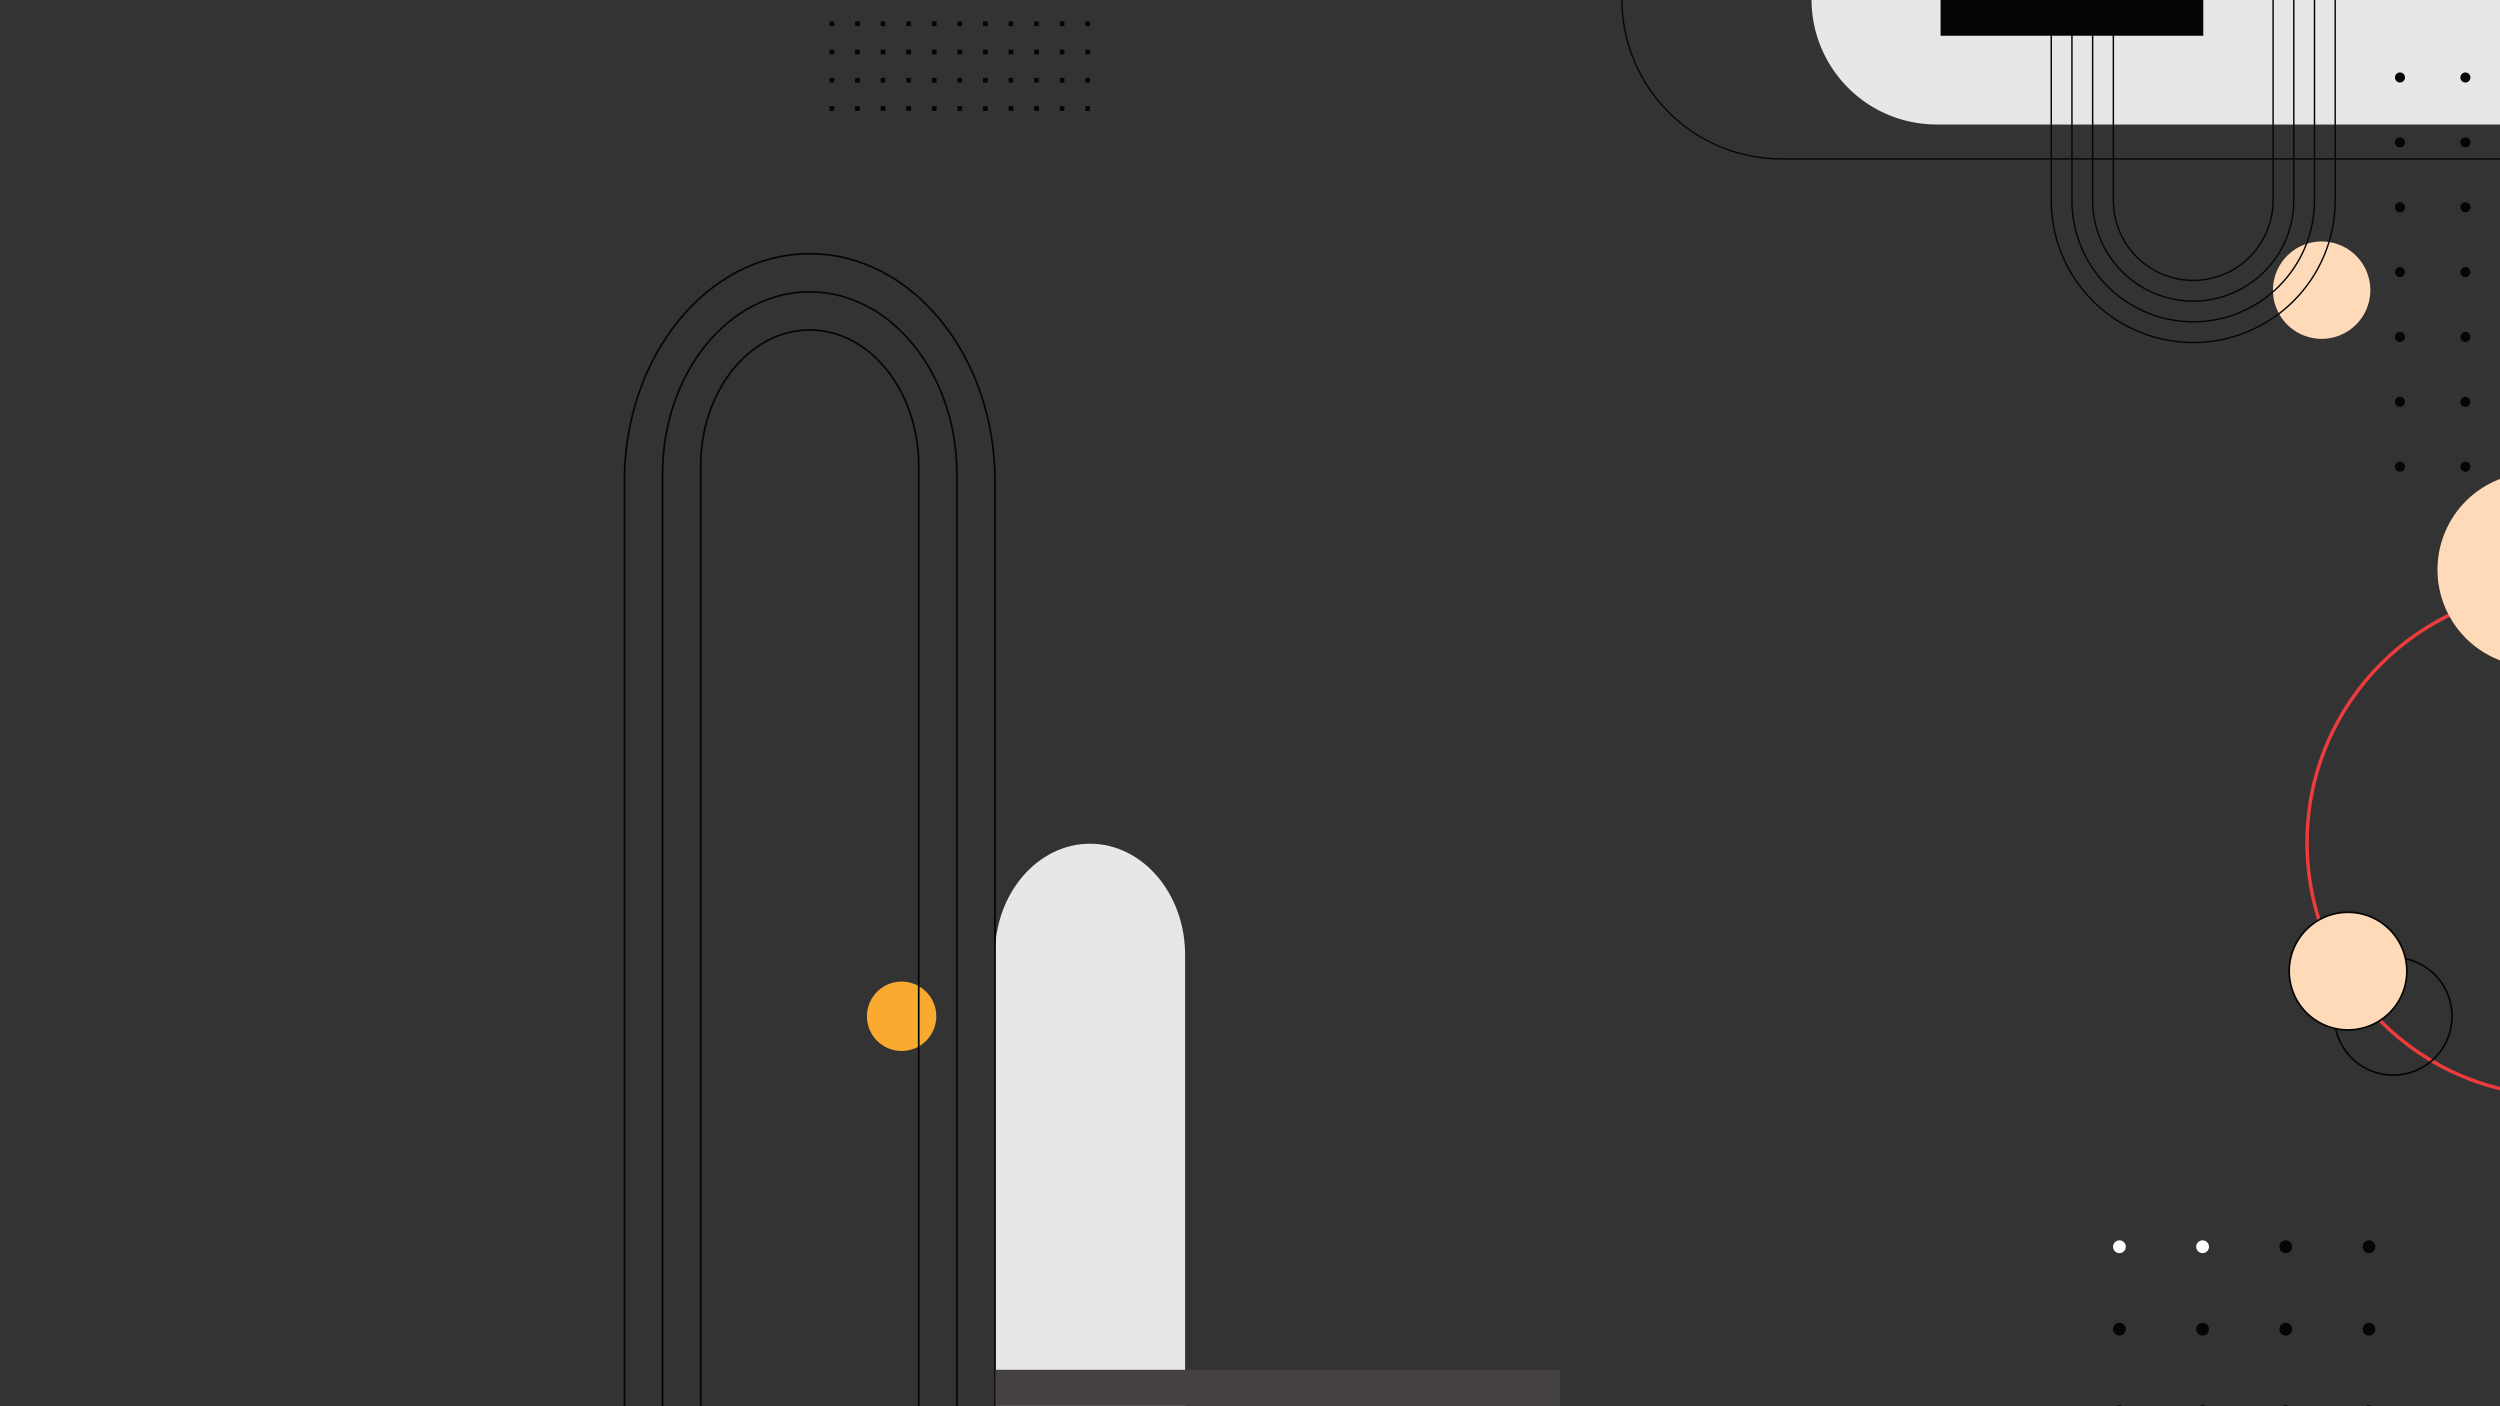 <svg id="contactmeBackground" xmlns="http://www.w3.org/2000/svg" xmlns:xlink="http://www.w3.org/1999/xlink" width="1920" height="1080" viewBox="0 0 1920 1080">
  <rect x="0" y="0" width="1920" height="1080" fill="#333333" stroke="none"/>
  <defs>
    <style>
      .cls-1, .cls-11 {
        fill: #fff;
      }

      .cls-1 {
        stroke: #707070;
      }

      .cls-2 {
        clip-path: url(#clip-path);
      }

      .cls-3 {
        fill: #e7e7e6;
      }

      .cls-4, .cls-7, .cls-8, .cls-9 {
        fill: none;
        stroke-miterlimit: 10;
      }

      .cls-4 {
        stroke: #ee3b3d;
        stroke-width: 2.667px;
      }

      .cls-5 {
        fill: #ffdab9;
      }

      .cls-6 {
        fill: #f9aa2f;
      }

      .cls-7, .cls-8, .cls-9 {
        stroke: #040606;
      }

      .cls-7 {
        stroke-width: 1.333px;
      }

      .cls-8 {
        stroke-width: 1.051px;
      }

      .cls-9 {
        stroke-width: 1.11px;
      }

      .cls-10 {
        fill: #040606;
      }

      .cls-12 {
        fill: #454141;
      }
    </style>
    <clipPath id="clip-path">
      <rect id="Rectangle_1" data-name="Rectangle 1" class="cls-1" width="1920" height="1080"/>
    </clipPath>
  </defs>
  <g id="Mask_Group_4" data-name="Mask Group 4" class="cls-2">
    <g id="Group_25" data-name="Group 25">
      <g id="g10" transform="translate(479.552 -160)">
        <g id="g12">
          <path id="path16" class="cls-3" d="M111.083,263.824V-82.911c0-47.028,32.765-85.292,73.037-85.292s73.034,38.264,73.034,85.292V263.824" transform="translate(173.448 976.176)"/>
          <path id="path20" class="cls-4" d="M1274.693-123.874c0,107.355-87.03,194.385-194.386,194.385S885.922-16.518,885.922-123.874s87.03-194.386,194.385-194.386S1274.693-231.229,1274.693-123.874Z" transform="translate(406.338 931.074)"/>
          <path id="path22" class="cls-5" d="M940.572-486.447a37.386,37.386,0,0,1-37.385,37.387A37.386,37.386,0,0,1,865.8-486.447a37.384,37.384,0,0,1,37.383-37.383,37.384,37.384,0,0,1,37.385,37.383" transform="translate(400.291 869.286)"/>
          <path id="path24" class="cls-6" d="M88.78-60.15A26.627,26.627,0,0,1,62.153-33.523,26.627,26.627,0,0,1,35.526-60.15,26.627,26.627,0,0,1,62.153-86.777,26.627,26.627,0,0,1,88.78-60.15" transform="translate(150.738 1000.649)"/>
          <path id="path28" class="cls-7" d="M992.408-55.862A45.182,45.182,0,0,1,947.225-10.68a45.181,45.181,0,0,1-45.182-45.182,45.181,45.181,0,0,1,45.182-45.183A45.183,45.183,0,0,1,992.408-55.862Z" transform="translate(411.183 996.361)"/>
          <path id="path30" class="cls-5" d="M965.738-82.532a45.182,45.182,0,0,1-45.181,45.183,45.182,45.182,0,0,1-45.181-45.183,45.181,45.181,0,0,1,45.181-45.182,45.181,45.181,0,0,1,45.181,45.182" transform="translate(403.168 988.346)"/>
          <path id="path32" class="cls-7" d="M965.738-82.532a45.182,45.182,0,0,1-45.181,45.183,45.182,45.182,0,0,1-45.181-45.183,45.181,45.181,0,0,1,45.181-45.182A45.181,45.181,0,0,1,965.738-82.532Z" transform="translate(403.168 988.346)"/>
          <path id="path34" class="cls-3" d="M593.313-666.665a96.036,96.036,0,0,0,95.926,95.926h432.994v-95.926H593.313" transform="translate(318.389 826.355)"/>
          <path id="path36" class="cls-8" d="M481.343-666.665A122.474,122.474,0,0,0,603.677-544.329h552.21" transform="translate(284.735 826.355)"/>
          <path id="path42" class="cls-7" d="M-107.691,368.545V-341.866c0-96.357,63.84-174.75,142.309-174.75s142.307,78.393,142.307,174.75V368.545" transform="translate(107.692 871.455)"/>
          <path id="path44" class="cls-7" d="M-85.169,361.776v-716c0-77.123,50.7-139.871,113.016-139.871s113.015,62.748,113.015,139.871v716" transform="translate(114.461 878.224)"/>
          <path id="path46" class="cls-7" d="M-62.646,354.738V-367.107c0-57.6,37.558-104.464,83.724-104.464S104.8-424.709,104.8-367.107V354.738" transform="translate(121.231 884.994)"/>
          <path id="path48" class="cls-9" d="M952.947-789.45v314.008A109.04,109.04,0,0,1,843.906-366.4h0A109.043,109.043,0,0,1,734.865-475.442V-789.45" transform="translate(360.935 789.45)"/>
          <path id="path50" class="cls-9" d="M933.374-789.45v314.008A93.248,93.248,0,0,1,840.231-382.3a93.246,93.246,0,0,1-93.141-93.141V-789.45" transform="translate(364.609 789.45)"/>
          <path id="path52" class="cls-9" d="M913.8-789.45v314.008A77.331,77.331,0,0,1,836.557-398.2a77.33,77.33,0,0,1-77.241-77.243V-789.45" transform="translate(368.284 789.45)"/>
          <path id="path54" class="cls-9" d="M894.226-789.45v314.008A61.412,61.412,0,0,1,832.883-414.1a61.412,61.412,0,0,1-61.343-61.343V-789.45" transform="translate(371.958 789.45)"/>
          <path id="path56" class="cls-10" d="M17.025-650.186H13.436v-3.591h3.589v3.591" transform="translate(144.098 830.229)"/>
          <path id="path58" class="cls-10" d="M17.025-633.5H13.436v-3.59h3.589v3.59" transform="translate(144.098 835.244)"/>
          <path id="path60" class="cls-10" d="M17.025-616.82H13.436v-3.588h3.589v3.588" transform="translate(144.098 840.259)"/>
          <path id="path62" class="cls-10" d="M17.025-600.134H13.436v-3.591h3.589v3.591" transform="translate(144.098 845.273)"/>
          <path id="path64" class="cls-10" d="M32.131-650.186H28.542v-3.591h3.589v3.591" transform="translate(148.639 830.229)"/>
          <path id="path66" class="cls-10" d="M32.131-633.5H28.542v-3.59h3.589v3.59" transform="translate(148.639 835.244)"/>
          <path id="path68" class="cls-10" d="M32.131-616.82H28.542v-3.588h3.589v3.588" transform="translate(148.639 840.259)"/>
          <path id="path70" class="cls-10" d="M32.131-600.134H28.542v-3.591h3.589v3.591" transform="translate(148.639 845.273)"/>
          <path id="path72" class="cls-10" d="M47.237-650.186h-3.59v-3.591h3.59v3.591" transform="translate(153.179 830.229)"/>
          <path id="path74" class="cls-10" d="M47.237-633.5h-3.59v-3.59h3.59v3.59" transform="translate(153.179 835.244)"/>
          <path id="path76" class="cls-10" d="M47.237-616.82h-3.59v-3.588h3.59v3.588" transform="translate(153.179 840.259)"/>
          <path id="path78" class="cls-10" d="M47.237-600.134h-3.59v-3.591h3.59v3.591" transform="translate(153.179 845.273)"/>
          <path id="path80" class="cls-10" d="M62.342-650.186h-3.59v-3.591h3.59v3.591" transform="translate(157.719 830.229)"/>
          <path id="path82" class="cls-10" d="M62.342-633.5h-3.59v-3.59h3.59v3.59" transform="translate(157.719 835.244)"/>
          <path id="path84" class="cls-10" d="M62.342-616.82h-3.59v-3.588h3.59v3.588" transform="translate(157.719 840.259)"/>
          <path id="path86" class="cls-10" d="M62.342-600.134h-3.59v-3.591h3.59v3.591" transform="translate(157.719 845.273)"/>
          <path id="path88" class="cls-10" d="M77.448-650.186H73.859v-3.591h3.589v3.591" transform="translate(162.259 830.229)"/>
          <path id="path90" class="cls-10" d="M77.448-633.5H73.859v-3.59h3.589v3.59" transform="translate(162.259 835.244)"/>
          <path id="path92" class="cls-10" d="M77.448-616.82H73.859v-3.588h3.589v3.588" transform="translate(162.259 840.259)"/>
          <path id="path94" class="cls-10" d="M77.448-600.134H73.859v-3.591h3.589v3.591" transform="translate(162.259 845.273)"/>
          <path id="path96" class="cls-10" d="M92.554-650.186h-3.59v-3.591h3.59v3.591" transform="translate(166.799 830.229)"/>
          <path id="path98" class="cls-10" d="M92.554-633.5h-3.59v-3.59h3.59v3.59" transform="translate(166.799 835.244)"/>
          <path id="path100" class="cls-10" d="M92.554-616.82h-3.59v-3.588h3.59v3.588" transform="translate(166.799 840.259)"/>
          <path id="path102" class="cls-10" d="M92.554-600.134h-3.59v-3.591h3.59v3.591" transform="translate(166.799 845.273)"/>
          <path id="path104" class="cls-10" d="M107.66-650.186h-3.59v-3.591h3.59v3.591" transform="translate(171.34 830.229)"/>
          <path id="path106" class="cls-10" d="M107.66-633.5h-3.59v-3.59h3.59v3.59" transform="translate(171.34 835.244)"/>
          <path id="path108" class="cls-10" d="M107.66-616.82h-3.59v-3.588h3.59v3.588" transform="translate(171.34 840.259)"/>
          <path id="path110" class="cls-10" d="M107.66-600.134h-3.59v-3.591h3.59v3.591" transform="translate(171.34 845.273)"/>
          <path id="path112" class="cls-10" d="M122.765-650.186h-3.589v-3.591h3.589v3.591" transform="translate(175.88 830.229)"/>
          <path id="path114" class="cls-10" d="M122.765-633.5h-3.589v-3.59h3.589v3.59" transform="translate(175.88 835.244)"/>
          <path id="path116" class="cls-10" d="M122.765-616.82h-3.589v-3.588h3.589v3.588" transform="translate(175.88 840.259)"/>
          <path id="path118" class="cls-10" d="M122.765-600.134h-3.589v-3.591h3.589v3.591" transform="translate(175.88 845.273)"/>
          <path id="path120" class="cls-10" d="M137.871-650.186h-3.59v-3.591h3.59v3.591" transform="translate(180.42 830.229)"/>
          <path id="path122" class="cls-10" d="M137.871-633.5h-3.59v-3.59h3.59v3.59" transform="translate(180.42 835.244)"/>
          <path id="path124" class="cls-10" d="M137.871-616.82h-3.59v-3.588h3.59v3.588" transform="translate(180.42 840.259)"/>
          <path id="path126" class="cls-10" d="M137.871-600.134h-3.59v-3.591h3.59v3.591" transform="translate(180.42 845.273)"/>
          <path id="path128" class="cls-10" d="M152.975-650.186h-3.588v-3.591h3.588v3.591" transform="translate(184.961 830.229)"/>
          <path id="path130" class="cls-10" d="M152.975-633.5h-3.588v-3.59h3.588v3.59" transform="translate(184.961 835.244)"/>
          <path id="path132" class="cls-10" d="M152.975-616.82h-3.588v-3.588h3.588v3.588" transform="translate(184.961 840.259)"/>
          <path id="path134" class="cls-10" d="M152.975-600.134h-3.588v-3.591h3.588v3.591" transform="translate(184.961 845.273)"/>
          <path id="path136" class="cls-10" d="M168.082-650.186h-3.59v-3.591h3.59v3.591" transform="translate(189.501 830.229)"/>
          <path id="path138" class="cls-10" d="M168.082-633.5h-3.59v-3.59h3.59v3.59" transform="translate(189.501 835.244)"/>
          <path id="path140" class="cls-10" d="M168.082-616.82h-3.59v-3.588h3.59v3.588" transform="translate(189.501 840.259)"/>
          <path id="path142" class="cls-10" d="M168.082-600.134h-3.59v-3.591h3.59v3.591" transform="translate(189.501 845.273)"/>
          <path id="path210" class="cls-11" d="M188.354-365.81a4.9,4.9,0,0,1-4.9,4.9,4.9,4.9,0,0,1-4.9-4.9,4.9,4.9,0,0,1,4.9-4.9,4.9,4.9,0,0,1,4.9,4.9" transform="translate(964.729 1483.31)"/>
          <path id="path212" class="cls-11" d="M237.466-365.81a4.9,4.9,0,0,1-4.9,4.9,4.9,4.9,0,0,1-4.9-4.9,4.9,4.9,0,0,1,4.9-4.9,4.9,4.9,0,0,1,4.9,4.9" transform="translate(979.49 1483.31)"/>
          <path id="path214" class="cls-10" d="M286.577-365.81a4.9,4.9,0,0,1-4.9,4.9,4.9,4.9,0,0,1-4.9-4.9,4.9,4.9,0,0,1,4.9-4.9,4.9,4.9,0,0,1,4.9,4.9" transform="translate(994.251 1483.31)"/>
          <path id="path216" class="cls-10" d="M335.688-365.81a4.9,4.9,0,0,1-4.9,4.9,4.9,4.9,0,0,1-4.9-4.9,4.9,4.9,0,0,1,4.9-4.9,4.9,4.9,0,0,1,4.9,4.9" transform="translate(1009.012 1483.31)"/>
          <path id="path218" class="cls-10" d="M188.354-317.128a4.9,4.9,0,0,1-4.9,4.9,4.9,4.9,0,0,1-4.9-4.9,4.9,4.9,0,0,1,4.9-4.9,4.9,4.9,0,0,1,4.9,4.9" transform="translate(964.729 1497.942)"/>
          <path id="path220" class="cls-10" d="M237.466-317.128a4.9,4.9,0,0,1-4.9,4.9,4.9,4.9,0,0,1-4.9-4.9,4.9,4.9,0,0,1,4.9-4.9,4.9,4.9,0,0,1,4.9,4.9" transform="translate(979.49 1497.942)"/>
          <path id="path222" class="cls-10" d="M286.577-317.128a4.9,4.9,0,0,1-4.9,4.9,4.9,4.9,0,0,1-4.9-4.9,4.9,4.9,0,0,1,4.9-4.9,4.9,4.9,0,0,1,4.9,4.9" transform="translate(994.251 1497.942)"/>
          <path id="path224" class="cls-10" d="M335.688-317.128a4.9,4.9,0,0,1-4.9,4.9,4.9,4.9,0,0,1-4.9-4.9,4.9,4.9,0,0,1,4.9-4.9,4.9,4.9,0,0,1,4.9,4.9" transform="translate(1009.012 1497.942)"/>
          <path id="path226" class="cls-10" d="M188.354-268.444a4.9,4.9,0,0,1-4.9,4.9,4.9,4.9,0,0,1-4.9-4.9,4.9,4.9,0,0,1,4.9-4.9,4.894,4.894,0,0,1,4.9,4.9" transform="translate(964.729 1512.575)"/>
          <path id="path228" class="cls-10" d="M237.466-268.444a4.9,4.9,0,0,1-4.9,4.9,4.9,4.9,0,0,1-4.9-4.9,4.9,4.9,0,0,1,4.9-4.9,4.895,4.895,0,0,1,4.9,4.9" transform="translate(979.49 1512.575)"/>
          <path id="path230" class="cls-10" d="M286.577-268.444a4.9,4.9,0,0,1-4.9,4.9,4.9,4.9,0,0,1-4.9-4.9,4.895,4.895,0,0,1,4.9-4.9,4.895,4.895,0,0,1,4.9,4.9" transform="translate(994.251 1512.575)"/>
          <path id="path232" class="cls-10" d="M335.688-268.444a4.9,4.9,0,0,1-4.9,4.9,4.9,4.9,0,0,1-4.9-4.9,4.9,4.9,0,0,1,4.9-4.9,4.894,4.894,0,0,1,4.9,4.9" transform="translate(1009.012 1512.575)"/>
          <path id="path234" class="cls-10" d="M188.354-219.758a4.9,4.9,0,0,1-4.9,4.9,4.9,4.9,0,0,1-4.9-4.9,4.9,4.9,0,0,1,4.9-4.9,4.9,4.9,0,0,1,4.9,4.9" transform="translate(964.729 1527.208)"/>
          <path id="path236" class="cls-10" d="M237.466-219.758a4.9,4.9,0,0,1-4.9,4.9,4.9,4.9,0,0,1-4.9-4.9,4.9,4.9,0,0,1,4.9-4.9,4.9,4.9,0,0,1,4.9,4.9" transform="translate(979.49 1527.208)"/>
          <path id="path238" class="cls-10" d="M286.577-219.758a4.9,4.9,0,0,1-4.9,4.9,4.9,4.9,0,0,1-4.9-4.9,4.9,4.9,0,0,1,4.9-4.9,4.9,4.9,0,0,1,4.9,4.9" transform="translate(994.251 1527.208)"/>
          <path id="path240" class="cls-10" d="M335.688-219.758a4.9,4.9,0,0,1-4.9,4.9,4.9,4.9,0,0,1-4.9-4.9,4.9,4.9,0,0,1,4.9-4.9,4.9,4.9,0,0,1,4.9,4.9" transform="translate(1009.012 1527.208)"/>
          <path id="path242" class="cls-10" d="M945.536-619.784a3.852,3.852,0,0,1-3.853,3.851,3.852,3.852,0,0,1-3.853-3.851,3.853,3.853,0,0,1,3.853-3.853,3.853,3.853,0,0,1,3.853,3.853" transform="translate(421.939 839.288)"/>
          <path id="path244" class="cls-10" d="M984.18-619.784a3.852,3.852,0,0,1-3.853,3.851,3.854,3.854,0,0,1-3.855-3.851,3.854,3.854,0,0,1,3.855-3.853,3.852,3.852,0,0,1,3.853,3.853" transform="translate(433.554 839.288)"/>
          <path id="path246" class="cls-10" d="M945.536-581.477a3.853,3.853,0,0,1-3.853,3.853,3.852,3.852,0,0,1-3.853-3.853,3.855,3.855,0,0,1,3.853-3.855,3.855,3.855,0,0,1,3.853,3.855" transform="translate(421.939 850.801)"/>
          <path id="path248" class="cls-10" d="M984.18-581.477a3.853,3.853,0,0,1-3.853,3.853,3.854,3.854,0,0,1-3.855-3.853,3.857,3.857,0,0,1,3.855-3.855,3.855,3.855,0,0,1,3.853,3.855" transform="translate(433.554 850.801)"/>
          <path id="path250" class="cls-10" d="M945.536-543.169a3.853,3.853,0,0,1-3.853,3.851,3.853,3.853,0,0,1-3.853-3.851,3.854,3.854,0,0,1,3.853-3.855,3.854,3.854,0,0,1,3.853,3.855" transform="translate(421.939 862.315)"/>
          <path id="path252" class="cls-10" d="M984.18-543.169a3.853,3.853,0,0,1-3.853,3.851,3.855,3.855,0,0,1-3.855-3.851,3.856,3.856,0,0,1,3.855-3.855,3.854,3.854,0,0,1,3.853,3.855" transform="translate(433.554 862.315)"/>
          <path id="path254" class="cls-10" d="M945.536-504.863a3.854,3.854,0,0,1-3.853,3.853,3.854,3.854,0,0,1-3.853-3.853,3.855,3.855,0,0,1,3.853-3.855,3.855,3.855,0,0,1,3.853,3.855" transform="translate(421.939 873.829)"/>
          <path id="path256" class="cls-10" d="M984.18-504.863a3.854,3.854,0,0,1-3.853,3.853,3.855,3.855,0,0,1-3.855-3.853,3.857,3.857,0,0,1,3.855-3.855,3.855,3.855,0,0,1,3.853,3.855" transform="translate(433.554 873.829)"/>
          <path id="path258" class="cls-10" d="M945.536-466.555a3.853,3.853,0,0,1-3.853,3.851,3.853,3.853,0,0,1-3.853-3.851,3.854,3.854,0,0,1,3.853-3.855,3.854,3.854,0,0,1,3.853,3.855" transform="translate(421.939 885.343)"/>
          <path id="path260" class="cls-10" d="M984.18-466.555a3.853,3.853,0,0,1-3.853,3.851,3.855,3.855,0,0,1-3.855-3.851,3.855,3.855,0,0,1,3.855-3.855,3.854,3.854,0,0,1,3.853,3.855" transform="translate(433.554 885.343)"/>
          <path id="path262" class="cls-10" d="M945.536-428.25a3.854,3.854,0,0,1-3.853,3.855,3.854,3.854,0,0,1-3.853-3.855,3.855,3.855,0,0,1,3.853-3.853,3.855,3.855,0,0,1,3.853,3.853" transform="translate(421.939 896.856)"/>
          <path id="path264" class="cls-10" d="M984.18-428.25a3.854,3.854,0,0,1-3.853,3.855,3.855,3.855,0,0,1-3.855-3.855,3.856,3.856,0,0,1,3.855-3.853,3.855,3.855,0,0,1,3.853,3.853" transform="translate(433.554 896.856)"/>
          <path id="path266" class="cls-10" d="M945.536-389.942a3.854,3.854,0,0,1-3.853,3.853,3.854,3.854,0,0,1-3.853-3.853,3.854,3.854,0,0,1,3.853-3.853,3.854,3.854,0,0,1,3.853,3.853" transform="translate(421.939 908.37)"/>
          <path id="path268" class="cls-10" d="M984.18-389.942a3.854,3.854,0,0,1-3.853,3.853,3.855,3.855,0,0,1-3.855-3.853,3.855,3.855,0,0,1,3.855-3.853,3.854,3.854,0,0,1,3.853,3.853" transform="translate(433.554 908.37)"/>
          <path id="path270" class="cls-12" d="M433.64-21.324H0V6.409H433.64V-21.324" transform="translate(285.06 1233.323)"/>
          <path id="path272" class="cls-10" d="M871.267-666.665H669.534v27.731H871.267v-27.731" transform="translate(341.299 826.355)"/>
        </g>
      </g>
      <path id="Path_7" data-name="Path 7" class="cls-5" d="M74.5,0A74.5,74.5,0,1,1,0,74.5,74.5,74.5,0,0,1,74.5,0Z" transform="translate(1872 363)"/>
    </g>
  </g>
</svg>
